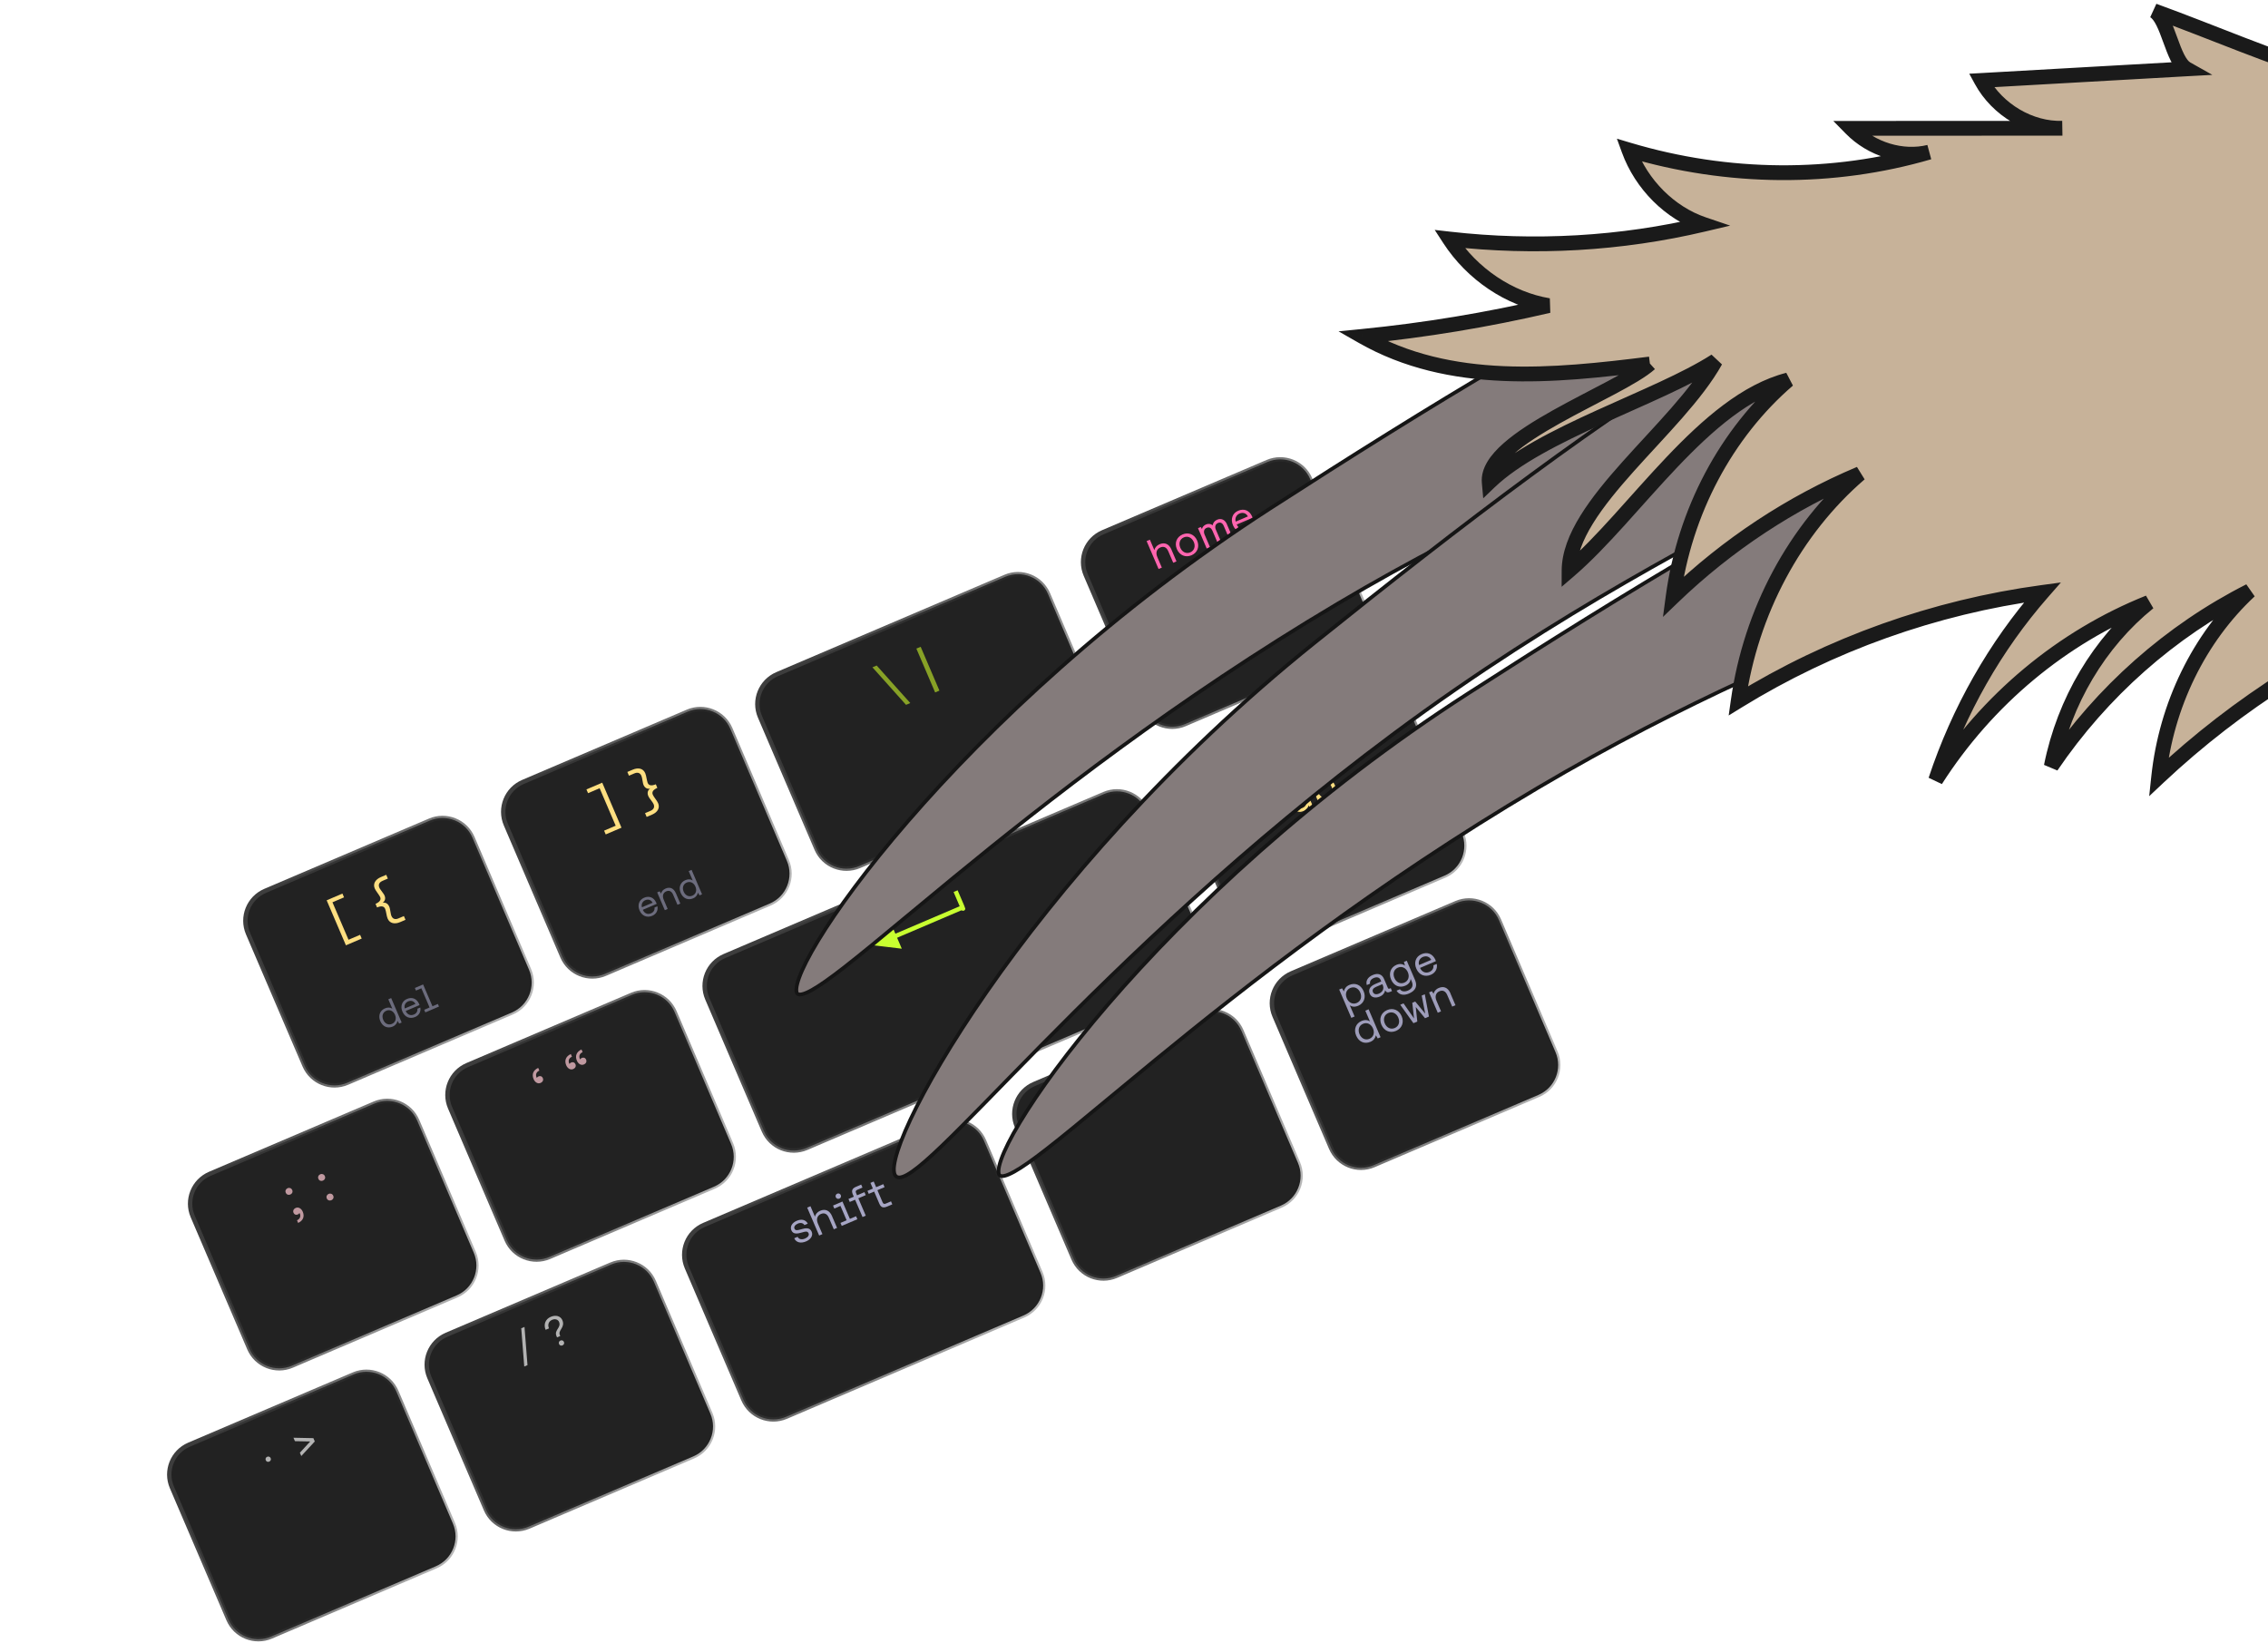 <svg width="613" height="444" viewBox="0 0 613 444" fill="none" xmlns="http://www.w3.org/2000/svg">
<path d="M101.219 298.255L56.722 317.244C52.254 319.151 50.181 324.315 52.093 328.779L67.375 364.474C69.286 368.937 74.457 371.01 78.925 369.103L123.421 350.114C127.89 348.207 129.963 343.043 128.052 338.58L112.769 302.884C110.858 298.421 105.687 296.348 101.219 298.255Z" fill="#222222" stroke="url(#paint0_linear_281_1391)" stroke-width="1.185"/>
<path d="M170.774 268.874L126.278 287.863C121.81 289.77 119.737 294.934 121.648 299.397L136.93 335.093C138.841 339.556 144.013 341.629 148.481 339.722L192.977 320.733C197.445 318.826 199.518 313.662 197.607 309.198L182.324 273.503C180.413 269.04 175.242 266.967 170.774 268.874Z" fill="#222222" stroke="url(#paint1_linear_281_1391)" stroke-width="1.185"/>
<path d="M116.162 221.788L71.665 240.777C67.197 242.684 65.124 247.848 67.035 252.312L82.318 288.007C84.229 292.471 89.4 294.543 93.868 292.636L138.364 273.647C142.833 271.741 144.906 266.576 142.995 262.113L127.712 226.418C125.801 221.954 120.63 219.882 116.162 221.788Z" fill="#222222" stroke="url(#paint2_linear_281_1391)" stroke-width="1.185"/>
<path d="M185.85 192.349L141.354 211.338C136.885 213.245 134.812 218.409 136.723 222.872L152.006 258.568C153.917 263.031 159.088 265.104 163.556 263.197L208.052 244.208C212.521 242.301 214.594 237.137 212.683 232.673L197.4 196.978C195.489 192.515 190.318 190.442 185.85 192.349Z" fill="#222222" stroke="url(#paint3_linear_281_1391)" stroke-width="1.185"/>
<path d="M368.234 184.799L323.738 203.788C319.27 205.694 317.197 210.859 319.108 215.322L334.39 251.017C336.301 255.481 341.472 257.553 345.94 255.647L390.437 236.658C394.905 234.751 396.978 229.587 395.067 225.123L379.784 189.428C377.873 184.964 372.702 182.892 368.234 184.799Z" fill="#222222" stroke="url(#paint4_linear_281_1391)" stroke-width="1.185"/>
<path d="M342.574 124.86L298.078 143.849C293.61 145.756 291.537 150.92 293.448 155.383L308.73 191.078C310.641 195.542 315.812 197.614 320.281 195.708L364.777 176.719C369.245 174.812 371.318 169.648 369.407 165.184L354.124 129.489C352.213 125.025 347.042 122.953 342.574 124.86Z" fill="#222222" stroke="url(#paint5_linear_281_1391)" stroke-width="1.185"/>
<path d="M393.605 244.065L349.109 263.054C344.641 264.961 342.568 270.125 344.479 274.589L359.761 310.284C361.672 314.747 366.844 316.82 371.312 314.913L415.808 295.924C420.276 294.017 422.349 288.853 420.438 284.39L405.156 248.695C403.245 244.231 398.073 242.158 393.605 244.065Z" fill="#222222" stroke="url(#paint6_linear_281_1391)" stroke-width="1.185"/>
<path d="M95.586 371.467L51.09 390.456C46.622 392.362 44.549 397.527 46.46 401.99L61.743 437.685C63.654 442.149 68.825 444.221 73.293 442.315L117.789 423.326C122.257 421.419 124.33 416.255 122.419 411.791L107.137 376.096C105.226 371.632 100.054 369.56 95.586 371.467Z" fill="#222222" stroke="url(#paint7_linear_281_1391)" stroke-width="1.185"/>
<path d="M165.175 341.767L120.679 360.756C116.211 362.663 114.138 367.827 116.049 372.291L131.331 407.986C133.242 412.45 138.414 414.522 142.882 412.615L187.378 393.626C191.846 391.72 193.919 386.555 192.008 382.092L176.725 346.397C174.814 341.933 169.643 339.861 165.175 341.767Z" fill="#222222" stroke="url(#paint8_linear_281_1391)" stroke-width="1.185"/>
<path d="M323.989 273.989L279.493 292.978C275.025 294.885 272.952 300.049 274.863 304.513L290.146 340.208C292.057 344.671 297.228 346.744 301.696 344.837L346.192 325.848C350.66 323.941 352.733 318.777 350.822 314.314L335.54 278.618C333.629 274.155 328.457 272.082 323.989 273.989Z" fill="#222222" stroke="url(#paint9_linear_281_1391)" stroke-width="1.185"/>
<path d="M298.432 214.591L195.794 258.392C191.326 260.299 189.253 265.463 191.164 269.927L206.447 305.622C208.358 310.085 213.529 312.158 217.997 310.251L320.635 266.45C325.103 264.543 327.176 259.379 325.265 254.915L309.983 219.22C308.072 214.756 302.9 212.684 298.432 214.591Z" fill="#222222" stroke="url(#paint10_linear_281_1391)" stroke-width="1.185"/>
<path d="M271.709 155.892L210.042 182.21C205.573 184.116 203.5 189.281 205.411 193.744L220.694 229.439C222.605 233.903 227.776 235.975 232.244 234.069L293.912 207.751C298.38 205.845 300.453 200.68 298.542 196.217L283.26 160.522C281.349 156.058 276.177 153.986 271.709 155.892Z" fill="#222222" stroke="url(#paint11_linear_281_1391)" stroke-width="1.185"/>
<path d="M254.406 303.69L190.271 331.06C185.803 332.967 183.73 338.131 185.641 342.595L200.924 378.29C202.835 382.753 208.006 384.826 212.474 382.919L276.609 355.549C281.077 353.642 283.15 348.478 281.239 344.014L265.957 308.319C264.046 303.856 258.874 301.783 254.406 303.69Z" fill="#222222" stroke="url(#paint12_linear_281_1391)" stroke-width="1.185"/>
<path d="M77.241 322.37C77.022 321.865 77.237 321.351 77.734 321.139C78.232 320.927 78.764 321.122 78.982 321.628C79.201 322.133 78.965 322.643 78.469 322.847C77.971 323.06 77.46 322.875 77.241 322.37ZM80.285 329.8C81.258 329.372 81.274 328.543 81.043 328.021C81.011 327.948 80.986 327.877 80.926 327.837C80.866 328.013 80.677 328.159 80.493 328.238C80.042 328.436 79.567 328.303 79.331 327.765C79.119 327.268 79.322 326.731 79.963 326.461C80.701 326.149 81.471 326.652 81.826 327.486C82.385 328.785 81.915 329.923 80.585 330.528L80.276 329.806L80.285 329.8Z" fill="#C099A0"/>
<path d="M86.06 318.611C85.841 318.105 86.056 317.592 86.553 317.38C87.051 317.168 87.583 317.363 87.801 317.868C88.02 318.374 87.784 318.883 87.287 319.088C86.79 319.3 86.278 319.116 86.06 318.611ZM88.33 323.91C88.112 323.405 88.326 322.891 88.823 322.679C89.321 322.467 89.853 322.662 90.071 323.168C90.29 323.673 90.054 324.183 89.558 324.388C89.061 324.592 88.549 324.416 88.33 323.91Z" fill="#C099A0"/>
<path d="M145.772 289.357C144.799 289.785 144.784 290.614 145.007 291.135C145.039 291.208 145.064 291.279 145.124 291.319C145.184 291.143 145.373 290.997 145.558 290.918C146.007 290.727 146.484 290.853 146.719 291.391C146.932 291.888 146.728 292.425 146.087 292.695C145.349 293.007 144.58 292.504 144.225 291.663C143.666 290.364 144.136 289.226 145.467 288.621L145.775 289.342L145.772 289.357Z" fill="#C099A0"/>
<path d="M154.591 285.597C153.618 286.025 153.603 286.855 153.833 287.377C153.865 287.449 153.89 287.52 153.942 287.566C154.002 287.391 154.19 287.245 154.375 287.165C154.824 286.974 155.301 287.1 155.537 287.639C155.749 288.136 155.546 288.673 154.904 288.942C154.167 289.254 153.397 288.751 153.041 287.918C152.482 286.618 152.952 285.48 154.283 284.876L154.591 285.597ZM157.465 284.365C156.492 284.793 156.477 285.622 156.707 286.145C156.739 286.217 156.764 286.288 156.824 286.328C156.884 286.153 157.073 286.007 157.258 285.927C157.707 285.736 158.184 285.862 158.419 286.4C158.632 286.897 158.428 287.435 157.787 287.704C157.049 288.016 156.28 287.513 155.924 286.679C155.365 285.38 155.835 284.242 157.166 283.638L157.474 284.359L157.465 284.365Z" fill="#C099A0"/>
<path d="M93.494 255.488L88.291 243.327L92.552 241.508L92.988 242.526L89.858 243.863L94.197 253.989L97.327 252.652L97.763 253.67L93.501 255.489L93.494 255.488Z" fill="#FEDF81"/>
<path d="M103.333 238.106C102.514 238.456 102.182 239.098 102.528 239.9C102.585 240.043 102.676 240.207 102.797 240.369L103.622 241.506C103.748 241.684 103.859 241.859 103.932 242.042C104.263 242.804 104.09 243.51 103.426 243.999C104.201 243.819 104.866 244.237 105.206 245.031C105.286 245.216 105.355 245.421 105.394 245.673L105.649 247.054C105.682 247.252 105.753 247.443 105.806 247.571C106.157 248.389 106.839 248.58 107.665 248.23L109.166 247.588L109.601 248.606L108.141 249.226C106.625 249.873 105.312 249.544 104.771 248.271C104.691 248.086 104.622 247.881 104.572 247.65L104.27 246.201C104.229 246.001 104.165 245.812 104.103 245.652C103.795 244.931 103.148 244.754 101.91 245.255L101.501 244.294C102.735 243.732 103.046 243.131 102.743 242.426C102.68 242.274 102.568 242.099 102.449 241.929L101.607 240.716C101.477 240.522 101.376 240.327 101.29 240.134C100.754 238.876 101.423 237.705 102.932 237.056L104.392 236.437L104.828 237.455L103.327 238.097L103.333 238.106Z" fill="#FEDF81"/>
<path d="M104.962 270.08L105.732 269.751L108.56 276.357L107.886 276.643L107.453 275.915C107.324 276.495 106.967 277.102 106.155 277.454C104.823 278.021 103.462 277.543 102.785 275.978C102.152 274.503 102.712 273.098 104.044 272.531C104.854 272.186 105.545 272.282 106.038 272.619L104.952 270.093L104.962 270.08ZM106.771 274.29C106.32 273.232 105.364 272.771 104.418 273.174C103.462 273.583 103.135 274.582 103.581 275.631C104.026 276.681 104.983 277.134 105.938 276.726C106.884 276.323 107.212 275.324 106.77 274.297L106.771 274.29Z" fill="#6C6C7D"/>
<path d="M109.65 273.244L109.672 273.293C110.09 274.196 110.944 274.595 111.86 274.202C112.542 273.91 112.917 273.328 112.812 272.634L113.598 272.3C113.822 273.341 113.331 274.387 112.215 274.864C110.771 275.479 109.405 274.897 108.772 273.421C108.144 271.961 108.644 270.561 110 269.983C111.363 269.406 112.614 269.88 113.265 271.292C113.297 271.364 113.358 271.531 113.397 271.649L109.657 273.246L109.65 273.244ZM109.409 272.564L112.291 271.333C111.862 270.532 111.097 270.312 110.294 270.657C109.587 270.96 109.148 271.747 109.409 272.564Z" fill="#6C6C7D"/>
<path d="M118.346 271.336L118.649 272.042L114.958 273.617L114.654 272.912L116.107 272.291L113.885 267.104L112.432 267.724L112.128 267.019L114.359 266.07L116.885 271.963L118.346 271.336Z" fill="#6C6C7D"/>
<path d="M173.739 245.891L173.761 245.939C174.179 246.843 175.033 247.242 175.949 246.848C176.631 246.556 177.006 245.974 176.901 245.28L177.687 244.947C177.911 245.988 177.42 247.033 176.304 247.511C174.86 248.126 173.487 247.542 172.861 246.068C172.233 244.608 172.733 243.208 174.089 242.63C175.452 242.053 176.703 242.527 177.354 243.939C177.386 244.011 177.447 244.177 177.486 244.295L173.747 245.892L173.739 245.891ZM173.506 245.212L176.387 243.981C175.957 243.187 175.193 242.96 174.39 243.305C173.683 243.608 173.251 244.396 173.506 245.212Z" fill="#6C6C7D"/>
<path d="M182.692 241.434L183.877 244.207L183.107 244.536L181.936 241.81C181.539 240.872 180.868 240.572 180.075 240.904C179.225 241.264 178.95 242.131 179.391 243.165L180.458 245.666L179.688 245.994L177.624 241.184L178.291 240.896L178.671 241.504C178.799 241.013 179.13 240.468 179.9 240.146C180.936 239.699 182.031 239.909 182.685 241.432L182.692 241.434Z" fill="#6C6C7D"/>
<path d="M186.152 235.428L186.923 235.099L189.751 241.705L189.077 241.991L188.643 241.263C188.514 241.843 188.158 242.45 187.346 242.802C186.014 243.369 184.653 242.891 183.975 241.326C183.343 239.851 183.903 238.446 185.235 237.879C186.045 237.534 186.735 237.63 187.228 237.967L186.143 235.441L186.152 235.428ZM187.969 239.639C187.517 238.581 186.562 238.121 185.615 238.523C184.66 238.932 184.333 239.931 184.779 240.981C185.224 242.03 186.18 242.484 187.136 242.075C188.082 241.672 188.409 240.673 187.968 239.646L187.969 239.639Z" fill="#6C6C7D"/>
<path d="M162.772 211.539L167.975 223.7L163.714 225.52L163.278 224.501L166.408 223.164L162.069 213.039L158.939 214.375L158.503 213.357L162.765 211.538L162.772 211.539Z" fill="#FEDF81"/>
<path d="M177.672 212.936C176.454 213.493 176.138 214.078 176.446 214.799C176.509 214.951 176.605 215.131 176.725 215.3L177.566 216.514C177.697 216.707 177.797 216.902 177.878 217.08C178.419 218.354 177.75 219.525 176.241 220.173L174.781 220.792L174.345 219.774L175.846 219.132C176.665 218.782 177.003 218.156 176.653 217.331C176.6 217.203 176.504 217.023 176.383 216.861L175.559 215.725C175.408 215.52 175.306 215.332 175.226 215.148C174.885 214.354 175.039 213.585 175.709 213.15C174.903 213.294 174.274 212.927 173.943 212.164C173.863 211.98 173.814 211.786 173.77 211.57L173.515 210.189C173.475 209.989 173.423 209.809 173.358 209.672C173.011 208.87 172.325 208.663 171.499 209.012L169.998 209.654L169.562 208.636L171.022 208.017C172.539 207.37 173.852 207.698 174.388 208.956C174.472 209.157 174.542 209.362 174.592 209.586L174.896 211.027C174.929 211.226 174.984 211.428 175.047 211.58C175.351 212.286 176.002 212.479 177.257 211.973L177.665 212.935L177.672 212.936Z" fill="#FEDF81"/>
<path d="M246.033 190.013L244.885 190.5L235.803 180.358L236.95 179.871L246.033 190.013Z" fill="#87A126"/>
<path d="M252.749 187.149L247.678 175.301L248.841 174.809L253.912 186.657L252.749 187.149Z" fill="#87A126"/>
<path d="M343.859 208.327C344.583 210.011 343.944 211.618 342.419 212.271C341.488 212.669 340.703 212.557 340.144 212.172L341.424 215.169L340.542 215.546L337.261 207.889L338.032 207.561L338.528 208.396C338.679 207.731 339.081 207.034 340.011 206.643C341.535 205.998 343.094 206.539 343.859 208.327ZM342.952 208.714C342.443 207.52 341.349 206.999 340.257 207.466C339.181 207.928 338.801 209.067 339.306 210.245C339.82 211.455 340.914 211.976 341.996 211.523C343.088 211.055 343.461 209.916 342.952 208.714Z" fill="#FEDF81"/>
<path d="M351.181 207.492L351.526 208.301L351.044 208.508C350.307 208.821 349.925 208.614 349.689 208.083C349.556 208.729 349.184 209.379 348.237 209.789C347.025 210.303 345.952 210.052 345.521 209.05C345.054 207.952 345.55 207.011 347.003 206.391L348.623 205.702L348.464 205.326C348.162 204.613 347.47 204.398 346.603 204.769C345.825 205.097 345.464 205.689 345.597 206.299L344.715 206.675C344.38 205.541 344.985 204.53 346.308 203.969C347.713 203.369 348.82 203.722 349.367 205.004L350.399 207.41C350.521 207.698 350.664 207.73 350.913 207.624L351.193 207.509L351.181 207.492ZM348.929 206.438L347.227 207.165C346.441 207.498 346.121 207.978 346.386 208.603C346.614 209.14 347.239 209.314 347.97 209C349.07 208.527 349.433 207.624 349.039 206.709L348.922 206.436L348.929 206.438Z" fill="#FEDF81"/>
<path d="M354.748 200.427L355.518 200.098L357.756 205.325C358.437 206.912 357.983 208.172 356.09 208.978C354.686 209.577 353.424 209.339 352.765 208.193L353.672 207.806C354.115 208.432 354.897 208.558 355.818 208.173C356.974 207.68 357.373 206.871 356.856 205.676L356.58 205.027C356.483 205.813 356.053 206.453 355.123 206.843C353.599 207.489 352.041 206.948 351.275 205.16C350.559 203.477 351.191 201.869 352.716 201.216C353.647 200.818 354.426 200.959 355.039 201.42L354.749 200.419L354.748 200.427ZM355.829 203.242C355.314 202.032 354.22 201.51 353.138 201.964C352.047 202.431 351.673 203.571 352.182 204.773C352.692 205.967 353.786 206.488 354.87 206.02C355.946 205.557 356.327 204.419 355.821 203.24L355.829 203.242Z" fill="#FEDF81"/>
<path d="M359.114 202.043L359.134 202.098C359.612 203.131 360.584 203.58 361.635 203.135C362.412 202.807 362.839 202.138 362.722 201.345L363.62 200.963C363.877 202.159 363.317 203.348 362.04 203.895C360.387 204.601 358.829 203.926 358.104 202.249C357.385 200.58 357.955 198.984 359.512 198.322C361.069 197.659 362.5 198.208 363.244 199.814C363.281 199.902 363.347 200.085 363.391 200.218L359.114 202.043ZM358.844 201.268L362.135 199.862C361.643 198.954 360.771 198.7 359.849 199.092C359.039 199.437 358.542 200.34 358.844 201.268Z" fill="#FEDF81"/>
<path d="M351.655 212.9L352.538 212.523L354.893 218.023L354.129 218.353L353.696 217.67C353.55 218.217 353.185 218.831 352.31 219.201C351.146 219.7 349.908 219.459 349.158 217.711L347.803 214.544L348.685 214.168L350.019 217.286C350.477 218.352 351.235 218.705 352.11 218.327C353.081 217.914 353.376 216.931 352.876 215.761L351.654 212.907L351.655 212.9Z" fill="#FEDF81"/>
<path d="M360.813 212.245C361.53 213.927 360.897 215.536 359.372 216.189C358.441 216.587 357.657 216.475 357.098 216.089L358.378 219.087L357.495 219.464L354.222 211.808L354.985 211.478L355.482 212.314C355.633 211.648 356.035 210.952 356.965 210.561C358.489 209.915 360.048 210.457 360.813 212.245ZM359.906 212.632C359.396 211.438 358.303 210.916 357.211 211.383C356.135 211.846 355.753 212.992 356.259 214.163C356.774 215.373 357.868 215.894 358.95 215.44C360.041 214.973 360.415 213.833 359.906 212.632Z" fill="#FEDF81"/>
<path d="M316.626 148.555L317.981 151.721L317.098 152.098L315.764 148.98C315.307 147.913 314.533 147.565 313.609 147.965C312.614 148.389 312.302 149.39 312.802 150.553L314.025 153.407L313.142 153.784L309.91 146.24L310.792 145.863L312 148.677C312.163 147.985 312.662 147.416 313.416 147.092C314.764 146.52 315.958 146.977 316.634 148.549L316.626 148.555Z" fill="#FF65AF"/>
<path d="M318.098 148.427C317.379 146.759 318.014 145.136 319.627 144.447C321.232 143.763 322.845 144.425 323.564 146.093C324.282 147.762 323.648 149.384 322.042 150.075C320.437 150.759 318.824 150.097 318.105 148.429L318.098 148.427ZM322.657 146.48C322.15 145.309 321.053 144.765 319.969 145.233C318.884 145.701 318.507 146.863 319.012 148.041C319.519 149.213 320.616 149.757 321.707 149.29C322.799 148.823 323.169 147.66 322.664 146.482L322.657 146.48Z" fill="#FF65AF"/>
<path d="M331.618 141.713L333.14 145.257L332.257 145.634L330.752 142.122C330.438 141.392 329.886 141.053 329.204 141.345C328.482 141.652 328.297 142.386 328.605 143.107L330.088 146.57L329.205 146.947L327.701 143.435C327.408 142.754 326.899 142.34 326.121 142.667C325.407 142.969 325.244 143.706 325.585 144.493L327.038 147.876L326.155 148.253L323.8 142.753L324.546 142.435L324.87 142.981C324.98 142.465 325.348 142.008 325.974 141.743C326.632 141.462 327.29 141.575 327.757 141.974C327.867 141.331 328.245 140.772 328.976 140.459C330.068 139.992 331.096 140.457 331.634 141.708L331.618 141.713Z" fill="#FF65AF"/>
<path d="M334.266 141.757L334.287 141.813C334.765 142.845 335.737 143.294 336.787 142.849C337.565 142.522 337.992 141.852 337.875 141.059L338.773 140.678C339.031 141.866 338.469 143.063 337.193 143.61C335.54 144.315 333.98 143.647 333.257 141.963C332.538 140.295 333.108 138.698 334.665 138.036C336.221 137.373 337.652 137.923 338.397 139.529C338.434 139.617 338.498 139.806 338.542 139.94L334.265 141.764L334.266 141.757ZM333.998 140.976L337.289 139.57C336.797 138.661 335.925 138.408 335.003 138.8C334.193 139.144 333.696 140.047 333.991 140.974L333.998 140.976Z" fill="#FF65AF"/>
<path d="M368.557 267.881C369.28 269.565 368.641 271.172 367.116 271.825C366.185 272.223 365.4 272.111 364.841 271.726L366.122 274.724L365.239 275.1L361.958 267.444L362.729 267.115L363.226 267.95C363.377 267.285 363.778 266.588 364.708 266.198C366.232 265.552 367.791 266.093 368.557 267.881ZM367.657 268.27C367.147 267.075 366.053 266.554 364.962 267.021C363.886 267.484 363.504 268.629 364.01 269.801C364.525 271.011 365.618 271.532 366.7 271.078C367.792 270.611 368.166 269.471 367.656 268.277L367.657 268.27Z" fill="#9E9DBA"/>
<path d="M375.886 267.047L376.231 267.857L375.749 268.064C375.011 268.376 374.63 268.17 374.393 267.639C374.26 268.285 373.889 268.935 372.941 269.345C371.73 269.858 370.657 269.608 370.226 268.605C369.759 267.508 370.254 266.567 371.707 265.946L373.327 265.258L373.169 264.881C372.867 264.168 372.174 263.953 371.307 264.325C370.53 264.653 370.168 265.245 370.302 265.855L369.419 266.231C369.085 265.097 369.689 264.085 371.013 263.524C372.417 262.925 373.525 263.278 374.072 264.56L375.103 266.966C375.225 267.254 375.369 267.286 375.617 267.18L375.899 267.057L375.886 267.047ZM373.633 265.993L371.932 266.72C371.146 267.054 370.825 267.534 371.09 268.159C371.319 268.696 371.943 268.87 372.674 268.556C373.774 268.083 374.137 267.179 373.743 266.265L373.626 265.992L373.633 265.993Z" fill="#9E9DBA"/>
<path d="M379.452 259.982L380.223 259.653L382.461 264.88C383.141 266.468 382.688 267.728 380.794 268.533C379.39 269.133 378.129 268.895 377.469 267.749L378.376 267.362C378.819 267.987 379.601 268.114 380.523 267.729C381.678 267.236 382.077 266.427 381.56 265.232L381.284 264.583C381.187 265.368 380.757 266.008 379.826 266.406C378.302 267.052 376.744 266.51 375.978 264.723C375.262 263.04 375.894 261.432 377.419 260.779C378.35 260.381 379.129 260.521 379.742 260.983L379.452 259.982ZM380.533 262.797C380.018 261.587 378.925 261.066 377.843 261.52C376.751 261.987 376.378 263.127 376.886 264.328C377.396 265.522 378.49 266.044 379.574 265.576C380.65 265.113 381.031 263.975 380.526 262.796L380.533 262.797Z" fill="#9E9DBA"/>
<path d="M383.818 261.598L383.838 261.654C384.316 262.687 385.288 263.135 386.339 262.691C387.117 262.363 387.544 261.693 387.426 260.9L388.325 260.519C388.583 261.707 388.021 262.904 386.745 263.451C385.091 264.157 383.532 263.489 382.808 261.805C382.089 260.136 382.66 258.54 384.216 257.877C385.773 257.215 387.204 257.764 387.949 259.37C387.986 259.458 388.051 259.64 388.095 259.774L383.818 261.598ZM383.549 260.824L386.839 259.418C386.347 258.509 385.476 258.256 384.553 258.648C383.743 258.992 383.246 259.896 383.549 260.824Z" fill="#9E9DBA"/>
<path d="M369.029 273.163L369.912 272.786L373.145 280.331L372.374 280.66L371.877 279.824C371.727 280.489 371.325 281.186 370.395 281.577C368.871 282.222 367.312 281.681 366.547 279.893C365.823 278.209 366.462 276.602 367.987 275.949C368.918 275.551 369.703 275.663 370.262 276.048L369.022 273.162L369.029 273.163ZM371.1 277.975C370.586 276.765 369.492 276.244 368.41 276.698C367.318 277.165 366.945 278.304 367.453 279.506C367.963 280.7 369.057 281.222 370.149 280.754C371.225 280.292 371.605 279.154 371.1 277.975Z" fill="#9E9DBA"/>
<path d="M373.377 276.975C372.658 275.307 373.292 273.684 374.906 272.994C376.51 272.31 378.123 272.973 378.842 274.641C379.561 276.309 378.926 277.932 377.313 278.622C375.708 279.306 374.096 278.644 373.377 276.975ZM377.934 275.035C377.429 273.857 376.33 273.32 375.239 273.787C374.147 274.254 373.777 275.417 374.282 276.595C374.787 277.774 375.886 278.311 376.978 277.844C378.069 277.377 378.439 276.214 377.933 275.043L377.934 275.035Z" fill="#9E9DBA"/>
<path d="M382.022 276.537L378.462 271.559L379.344 271.183L382.188 275.258L381.715 271.024L382.509 270.684L385.215 273.963L384.257 269.081L385.1 268.72L386.219 274.744L385.16 275.194L382.657 272.173L383.072 276.092L382.013 276.543L382.022 276.537Z" fill="#9E9DBA"/>
<path d="M392.031 268.516L393.386 271.682L392.503 272.059L391.169 268.941C390.712 267.874 389.954 267.522 389.047 267.909C388.076 268.322 387.758 269.315 388.264 270.487L389.487 273.341L388.604 273.718L386.249 268.218L387.02 267.889L387.459 268.581C387.607 268.019 387.988 267.401 388.864 267.023C390.052 266.513 391.299 266.749 392.049 268.497L392.031 268.516Z" fill="#9E9DBA"/>
<path d="M214.671 334.664L215.578 334.277C215.886 334.909 216.665 335.139 217.58 334.746C218.358 334.418 218.768 333.849 218.55 333.337C218.252 332.647 217.629 332.852 216.767 333.106C215.476 333.479 214.383 333.649 213.893 332.51C213.462 331.508 214.101 330.473 215.344 329.943C216.597 329.406 217.759 329.613 218.328 330.72L217.421 331.108C217.119 330.573 216.417 330.371 215.662 330.695C214.892 331.024 214.516 331.569 214.734 332.075C214.996 332.677 215.605 332.506 216.45 332.264C217.766 331.88 218.869 331.69 219.39 332.908C219.825 333.933 219.116 334.986 217.897 335.506C216.468 336.116 215.202 335.862 214.663 334.663L214.671 334.664Z" fill="#A6A5C4"/>
<path d="M224.886 328.699L226.241 331.866L225.359 332.242L224.025 329.124C223.567 328.058 222.794 327.71 221.87 328.109C220.875 328.533 220.562 329.535 221.063 330.698L222.285 333.552L221.403 333.928L218.17 326.384L219.053 326.008L220.26 328.822C220.423 328.129 220.922 327.561 221.677 327.237C223.026 326.657 224.218 327.121 224.894 328.693L224.886 328.699Z" fill="#A6A5C4"/>
<path d="M231.385 328.718L231.73 329.528L227.509 331.325L227.164 330.515L228.826 329.804L227.161 325.923L225.499 326.634L225.154 325.825L227.699 324.737L229.709 329.427L231.379 328.71L231.385 328.718ZM225.896 323.574C225.738 323.198 225.914 322.775 226.291 322.616C226.668 322.458 227.086 322.619 227.245 322.995C227.415 323.396 227.242 323.797 226.865 323.956C226.489 324.114 226.067 323.968 225.898 323.567L225.896 323.574Z" fill="#A6A5C4"/>
<path d="M233.126 328.934L231.116 324.244L229.672 324.859L229.326 324.05L230.771 323.435L230.504 322.817C230.09 321.847 230.303 321.208 231.323 320.773L232.767 320.158L233.112 320.967L231.723 321.562C231.281 321.754 231.195 321.999 231.375 322.424L231.646 323.057L233.645 322.203L233.99 323.012L231.991 323.866L234.001 328.557L233.118 328.933L233.126 328.934Z" fill="#A6A5C4"/>
<path d="M239.707 326.122C238.648 326.572 238.074 326.274 237.66 325.304L236.267 322.049L234.807 322.669L234.462 321.859L235.922 321.24L235.263 319.7L236.146 319.324L236.805 320.863L238.738 320.042L239.083 320.852L237.15 321.673L238.536 324.919C238.732 325.383 238.968 325.483 239.449 325.283L240.829 324.694L241.174 325.504L239.706 326.129L239.707 326.122Z" fill="#A6A5C4"/>
<path d="M141.698 369.333L140.884 359L141.758 358.629L142.572 368.962L141.698 369.333Z" fill="#B3B3B3"/>
<path d="M150.558 361.457L150.4 361.081C150.027 360.215 150.441 359.624 150.877 358.941C151.217 358.39 151.37 357.888 151.114 357.295C150.822 356.613 150.046 356.362 149.228 356.712C148.288 357.116 147.959 358.041 148.378 359.026L147.471 359.413C146.881 358.034 147.344 356.546 148.861 355.899C150.274 355.294 151.526 355.716 152 356.815C152.408 357.776 152.116 358.484 151.734 359.11C151.333 359.754 151.054 360.212 151.31 360.805L151.426 361.085L150.551 361.456L150.558 361.457ZM151.1 363.251C150.935 362.866 151.099 362.471 151.476 362.312C151.853 362.154 152.26 362.298 152.424 362.683C152.589 363.067 152.412 363.453 152.034 363.619C151.657 363.777 151.263 363.643 151.1 363.251Z" fill="#B3B3B3"/>
<path d="M81.438 393.535L81.05 392.629L83.847 389.586L79.716 389.511L79.317 388.581L84.699 388.691L85.081 389.589L81.432 393.527L81.438 393.535Z" fill="#B3B3B3"/>
<path d="M71.834 394.664C71.669 394.279 71.834 393.884 72.21 393.725C72.587 393.567 72.994 393.711 73.159 394.095C73.323 394.48 73.146 394.866 72.768 395.032C72.391 395.19 71.998 395.056 71.834 394.664Z" fill="#B3B3B3"/>
<path d="M258.286 240.855L260.306 245.57C260.337 245.649 258.612 241.602 258.334 240.968L258.286 240.855Z" stroke="#C8FF30" stroke-width="1.185" stroke-miterlimit="10"/>
<path d="M241.95 253.025C246.789 250.963 254.927 247.488 260.104 245.275L260.505 245.106C258.667 245.892 244.085 252.113 241.95 253.025Z" stroke="#C8FF30" stroke-width="1.185" stroke-miterlimit="10"/>
<path d="M242.788 255.695L240.47 250.284L236.935 254.991L242.788 255.695Z" fill="#C8FF30" stroke="#C8FF30" stroke-width="1.185" stroke-miterlimit="10" stroke-linecap="round"/>
<path d="M216.79 268.707C216.197 268.841 215.843 268.785 215.632 268.659L215.555 268.595C215.365 268.436 215.199 268.067 215.244 267.298C215.288 266.55 215.528 265.542 215.983 264.282C216.891 261.768 218.616 258.358 221.136 254.208C226.172 245.916 234.343 234.742 245.365 222.003C267.409 196.524 300.831 164.816 343.332 137.398C386.024 109.855 429.356 83.346 462.738 68.522C479.44 61.104 493.589 56.642 503.898 56.402C509.047 56.282 513.182 57.217 516.199 59.308C519.2 61.389 521.159 64.659 521.875 69.353C522.495 73.419 521.98 77.015 520.431 80.318C518.878 83.628 516.274 86.672 512.672 89.605C505.456 95.482 494.334 100.841 479.965 106.979C474.928 109.13 469.496 111.376 463.704 113.77C436.495 125.019 401.315 139.562 361.484 163.201C317.844 189.099 282.689 216.71 257.704 237.212C253.212 240.898 249.051 244.352 245.229 247.524C238.417 253.179 232.682 257.939 228.072 261.522C224.473 264.32 221.585 266.379 219.42 267.583C218.335 268.186 217.462 268.557 216.79 268.707Z" fill="#847B7B" stroke="#151515"/>
<path d="M242.289 318.02C235.737 313.67 276.349 237.16 355.146 173.84C434.205 110.308 516.408 50.5 526.53 87.936C535.296 120.344 466.711 131.375 376.754 198.273C295.487 258.706 248.817 322.36 242.289 318.02Z" fill="#847B7B" stroke="#151515"/>
<path d="M271.485 317.8C270.871 317.937 270.507 317.876 270.289 317.74L270.222 317.685C270.025 317.525 269.853 317.158 269.886 316.398C269.919 315.657 270.144 314.658 270.583 313.408C271.458 310.913 273.141 307.527 275.615 303.407C280.559 295.173 288.615 284.075 299.521 271.421C321.33 246.114 354.504 214.614 396.887 187.368C439.459 159.999 482.693 133.655 516.087 118.918C532.795 111.545 546.978 107.106 557.36 106.862C562.546 106.741 566.729 107.667 569.804 109.745C572.863 111.812 574.886 115.06 575.68 119.719C576.367 123.755 575.904 127.322 574.396 130.599C572.884 133.884 570.31 136.906 566.728 139.82C559.551 145.658 548.432 150.984 534.055 157.085C529.015 159.224 523.581 161.455 517.786 163.835C490.554 175.017 455.343 189.476 415.59 212.969C372.036 238.707 337.055 266.139 312.206 286.508C307.738 290.17 303.6 293.602 299.8 296.754C293.026 302.372 287.324 307.101 282.737 310.66C279.155 313.44 276.278 315.486 274.117 316.682C273.033 317.281 272.16 317.65 271.485 317.8Z" fill="#847B7B" stroke="#151515"/>
<mask id="path-63-outside-1_281_1391" maskUnits="userSpaceOnUse" x="345.637" y="-48.245" width="423.699" height="295.415" fill="black">
<rect fill="white" x="345.637" y="-48.245" width="423.699" height="295.415"/>
<path d="M445.953 98.378C419.974 101.629 391.953 104.487 368.217 90.921C385.2 89.235 402.02 86.45 418.565 82.595C407.965 80.838 397.928 74.105 391.762 64.604C414.862 67.238 438.148 65.891 460.395 60.635C451.369 57.573 443.65 49.876 440.256 40.535C467.013 48.517 495.421 48.723 521.415 41.123C514.164 42.911 505.862 40.388 500.275 34.691C519.308 34.68 538.34 34.674 557.379 34.663C548.825 34.931 539.906 29.775 535.528 21.746C553.978 20.738 572.548 19.612 590.997 18.61C587.08 16.404 586.072 5.114 582.149 2.906C613.611 14.326 646.691 31.19 678.466 24.886C697.529 26.09 651.786 8.227 641.351 2.535C666.528 -0.32 693.32 12.415 718.711 11.239C720.04 11.178 721.441 11.136 722.664 11.765C727.245 14.129 724.467 21.084 721.949 25.457C711.938 42.795 717.727 65.852 723.978 85.984C730.291 106.302 736.822 126.557 743.579 146.744C684.262 146.795 626.465 169.636 583.446 210.036C585.513 190.574 594.397 172.403 608.039 159.712C586.681 170.526 568.136 186.924 554.422 207.122C557.948 189.515 567.397 173.623 580.756 162.84C557.336 172.204 537.045 189.119 523.171 210.838C529.428 191.986 539.28 174.658 552.006 160.124C522.838 164.071 494.748 174.09 469.808 189.439C473.214 165.34 485.081 143.165 502.675 128.04C484.046 135.896 466.898 147.204 452.215 161.322C455.295 138.321 466.538 117.118 483.295 102.696C460.652 108.505 441.898 138.971 424.093 154.236C424.137 136.353 453.431 115.961 463.672 97.528C447.824 107.703 416.415 116.967 402.512 130.341C401.446 118.332 437.529 105.854 445.963 98.28"/>
</mask>
<path d="M445.953 98.378C419.974 101.629 391.953 104.487 368.217 90.921C385.2 89.235 402.02 86.45 418.565 82.595C407.965 80.838 397.928 74.105 391.762 64.604C414.862 67.238 438.148 65.891 460.395 60.635C451.369 57.573 443.65 49.876 440.256 40.535C467.013 48.517 495.421 48.723 521.415 41.123C514.164 42.911 505.862 40.388 500.275 34.691C519.308 34.68 538.34 34.674 557.379 34.663C548.825 34.931 539.906 29.775 535.528 21.746C553.978 20.738 572.548 19.612 590.997 18.61C587.08 16.404 586.072 5.114 582.149 2.906C613.611 14.326 646.691 31.19 678.466 24.886C697.529 26.09 651.786 8.227 641.351 2.535C666.528 -0.32 693.32 12.415 718.711 11.239C720.04 11.178 721.441 11.136 722.664 11.765C727.245 14.129 724.467 21.084 721.949 25.457C711.938 42.795 717.727 65.852 723.978 85.984C730.291 106.302 736.822 126.557 743.579 146.744C684.262 146.795 626.465 169.636 583.446 210.036C585.513 190.574 594.397 172.403 608.039 159.712C586.681 170.526 568.136 186.924 554.422 207.122C557.948 189.515 567.397 173.623 580.756 162.84C557.336 172.204 537.045 189.119 523.171 210.838C529.428 191.986 539.28 174.658 552.006 160.124C522.838 164.071 494.748 174.09 469.808 189.439C473.214 165.34 485.081 143.165 502.675 128.04C484.046 135.896 466.898 147.204 452.215 161.322C455.295 138.321 466.538 117.118 483.295 102.696C460.652 108.505 441.898 138.971 424.093 154.236C424.137 136.353 453.431 115.961 463.672 97.528C447.824 107.703 416.415 116.967 402.512 130.341C401.446 118.332 437.529 105.854 445.963 98.28" fill="#C7B299"/>
<path d="M368.217 90.921L368.02 88.93L361.786 89.549L367.225 92.657L368.217 90.921ZM418.565 82.595L419.019 84.543L418.892 80.622L418.565 82.595ZM391.762 64.604L391.988 62.617L387.776 62.136L390.084 65.693L391.762 64.604ZM460.395 60.635L460.855 62.581L467.636 60.979L461.037 58.741L460.395 60.635ZM440.256 40.535L440.828 38.619L437.019 37.483L438.376 41.218L440.256 40.535ZM521.415 41.123L521.976 43.042L520.936 39.181L521.415 41.123ZM500.275 34.691L500.274 32.691L495.515 32.694L498.848 36.092L500.275 34.691ZM557.379 34.663L557.441 36.663L557.378 32.663L557.379 34.663ZM535.528 21.746L535.419 19.749L532.255 19.922L533.772 22.703L535.528 21.746ZM590.997 18.61L591.105 20.607L597.957 20.235L591.978 16.868L590.997 18.61ZM582.149 2.906L582.831 1.026L581.168 4.65L582.149 2.906ZM678.466 24.886L678.592 22.89L678.332 22.874L678.077 22.924L678.466 24.886ZM641.351 2.535L641.126 0.548L634.838 1.261L640.394 4.291L641.351 2.535ZM718.711 11.239L718.619 9.241L718.618 9.241L718.711 11.239ZM722.664 11.765L723.581 9.988L723.579 9.986L722.664 11.765ZM721.949 25.457L723.681 26.457L723.682 26.455L721.949 25.457ZM723.978 85.984L722.068 86.577L722.068 86.577L723.978 85.984ZM743.579 146.744L743.581 148.744L746.357 148.742L745.475 146.109L743.579 146.744ZM583.446 210.036L581.457 209.824L580.888 215.181L584.815 211.493L583.446 210.036ZM608.039 159.712L609.401 161.176L607.135 157.928L608.039 159.712ZM554.422 207.122L552.461 206.729L556.076 208.245L554.422 207.122ZM580.756 162.84L582.013 164.397L580.014 160.983L580.756 162.84ZM523.171 210.838L521.273 210.208L524.857 211.915L523.171 210.838ZM552.006 160.124L553.511 161.441L557.027 157.426L551.738 158.142L552.006 160.124ZM469.808 189.439L467.828 189.159L467.232 193.373L470.856 191.142L469.808 189.439ZM502.675 128.04L503.978 129.556L501.897 126.197L502.675 128.04ZM452.215 161.322L450.232 161.057L449.472 166.734L453.601 162.764L452.215 161.322ZM483.295 102.696L484.599 104.212L482.798 100.759L483.295 102.696ZM424.093 154.236L422.093 154.231L422.082 158.594L425.394 155.754L424.093 154.236ZM463.672 97.528L465.421 98.499L462.592 95.845L463.672 97.528ZM402.512 130.341L400.52 130.518L400.89 134.677L403.899 131.782L402.512 130.341ZM445.704 96.394C419.629 99.657 392.282 102.371 369.209 89.184L367.225 92.657C391.624 106.602 420.319 103.602 446.201 100.363L445.704 96.394ZM368.415 92.911C385.484 91.217 402.39 88.417 419.019 84.543L418.111 80.647C401.651 84.482 384.917 87.254 368.02 88.93L368.415 92.911ZM418.892 80.622C408.879 78.963 399.318 72.573 393.439 63.515L390.084 65.693C396.538 75.637 407.051 82.714 418.238 84.568L418.892 80.622ZM391.535 66.591C414.861 69.251 438.38 67.891 460.855 62.581L459.935 58.688C437.917 63.89 414.863 65.225 391.988 62.617L391.535 66.591ZM461.037 58.741C452.613 55.883 445.332 48.65 442.136 39.852L438.376 41.218C441.968 51.102 450.124 59.263 459.752 62.529L461.037 58.741ZM439.684 42.452C466.799 50.54 495.6 50.754 521.976 43.042L520.853 39.203C495.241 46.691 467.228 46.494 440.828 38.619L439.684 42.452ZM520.936 39.181C514.427 40.787 506.836 38.524 501.703 33.291L498.848 36.092C504.889 42.252 513.902 45.036 521.894 43.064L520.936 39.181ZM500.277 36.691C519.31 36.68 538.34 36.674 557.38 36.663L557.378 32.663C538.34 32.674 519.306 32.68 500.274 32.691L500.277 36.691ZM557.316 32.664C549.551 32.908 541.317 28.186 537.284 20.788L533.772 22.703C538.495 31.364 548.1 36.955 557.441 36.663L557.316 32.664ZM535.637 23.743C554.172 22.73 572.588 21.613 591.105 20.607L590.888 16.613C572.508 17.612 553.784 18.745 535.419 19.749L535.637 23.743ZM591.978 16.868C591.545 16.624 590.971 15.969 590.3 14.637C589.656 13.358 589.08 11.789 588.454 10.073C587.848 8.415 587.192 6.609 586.422 5.081C585.678 3.606 584.656 2.022 583.129 1.163L581.168 4.65C581.603 4.894 582.178 5.55 582.85 6.881C583.494 8.16 584.07 9.728 584.696 11.445C585.302 13.102 585.958 14.908 586.727 16.436C587.469 17.91 588.49 19.494 590.015 20.353L591.978 16.868ZM581.466 4.786C597.013 10.43 613.385 17.586 629.615 22.458C645.926 27.355 662.505 30.091 678.855 26.848L678.077 22.924C662.652 25.985 646.804 23.442 630.765 18.627C614.646 13.788 598.746 6.803 582.831 1.026L581.466 4.786ZM678.34 26.882C679.582 26.96 680.636 26.967 681.491 26.887C682.265 26.815 683.189 26.65 683.913 26.147C684.324 25.862 684.743 25.416 684.945 24.773C685.146 24.134 685.058 23.539 684.899 23.09C684.616 22.292 684.006 21.658 683.515 21.216C682.453 20.259 680.778 19.196 678.832 18.101C676.849 16.985 674.45 15.762 671.844 14.497C666.633 11.968 660.501 9.225 655.054 6.774C649.562 4.302 644.834 2.156 642.309 0.779L640.394 4.291C643.087 5.76 647.989 7.981 653.413 10.422C658.882 12.883 664.951 15.598 670.097 18.096C672.67 19.344 674.988 20.527 676.87 21.587C678.791 22.668 680.13 23.55 680.838 24.188C681.233 24.543 681.197 24.619 681.129 24.427C681.077 24.281 681.007 23.962 681.129 23.573C681.253 23.179 681.498 22.955 681.631 22.862C681.802 22.743 681.765 22.844 681.12 22.904C680.555 22.957 679.732 22.962 678.592 22.89L678.34 26.882ZM641.577 4.523C653.802 3.136 666.492 5.529 679.547 8.216C692.484 10.879 705.803 13.839 718.803 13.237L718.618 9.241C706.227 9.815 693.455 6.995 680.354 4.298C667.371 1.626 654.077 -0.921 641.126 0.548L641.577 4.523ZM718.803 13.237C720.205 13.173 721.07 13.194 721.749 13.543L723.579 9.986C721.811 9.077 719.874 9.184 718.619 9.241L718.803 13.237ZM721.747 13.542C722.411 13.885 722.752 14.339 722.938 14.908C723.146 15.543 723.184 16.415 722.997 17.524C722.619 19.757 721.433 22.346 720.216 24.459L723.682 26.455C724.983 24.195 726.445 21.12 726.941 18.191C727.19 16.719 727.221 15.136 726.74 13.665C726.238 12.129 725.208 10.827 723.581 9.988L721.747 13.542ZM720.217 24.457C714.928 33.617 713.875 44.182 714.874 54.859C715.872 65.529 718.938 76.496 722.068 86.577L725.888 85.391C722.767 75.339 719.813 64.712 718.857 54.486C717.901 44.267 718.959 34.635 723.681 26.457L720.217 24.457ZM722.068 86.577C728.385 106.909 734.921 127.178 741.682 147.379L745.475 146.109C738.724 125.936 732.197 105.695 725.888 85.39L722.068 86.577ZM743.577 144.744C683.755 144.795 625.468 167.828 582.077 208.578L584.815 211.493C627.461 171.444 684.768 148.794 743.581 148.744L743.577 144.744ZM585.435 210.247C587.453 191.239 596.131 173.522 609.401 161.176L606.677 158.248C592.663 171.285 583.572 189.909 581.457 209.824L585.435 210.247ZM607.135 157.928C585.469 168.898 566.668 185.526 552.767 205.998L556.076 208.245C569.604 188.322 587.893 172.154 608.942 161.496L607.135 157.928ZM556.383 207.515C559.822 190.343 569.035 174.872 582.013 164.397L579.5 161.284C565.759 172.375 556.074 188.687 552.461 206.729L556.383 207.515ZM580.014 160.983C556.197 170.505 535.579 187.698 521.486 209.761L524.857 211.915C538.511 190.54 558.476 173.902 581.499 164.697L580.014 160.983ZM525.07 211.468C531.245 192.862 540.965 175.77 553.511 161.441L550.502 158.806C537.594 173.547 527.612 191.11 521.273 210.208L525.07 211.468ZM551.738 158.142C522.295 162.126 493.939 172.24 468.76 187.736L470.856 191.142C495.557 175.94 523.382 166.015 552.274 162.106L551.738 158.142ZM471.788 189.719C475.13 166.075 486.773 144.349 503.978 129.556L501.371 126.523C483.39 141.982 471.298 164.606 467.828 189.159L471.788 189.719ZM501.897 126.197C483.041 134.149 465.687 145.593 450.829 159.881L453.601 162.764C468.109 148.814 485.05 137.643 503.452 129.882L501.897 126.197ZM454.197 161.588C457.216 139.046 468.233 118.297 484.599 104.212L481.99 101.18C464.842 115.939 453.374 137.596 450.232 161.057L454.197 161.588ZM482.798 100.759C470.871 103.819 460.178 113.288 450.43 123.542C445.537 128.689 440.767 134.164 436.188 139.217C431.579 144.303 427.14 148.989 422.791 152.718L425.394 155.754C429.948 151.85 434.53 147.004 439.153 141.903C443.805 136.768 448.478 131.402 453.329 126.298C463.071 116.05 473.076 107.382 483.792 104.633L482.798 100.759ZM426.093 154.241C426.103 150.301 427.732 146.048 430.557 141.474C433.373 136.916 437.262 132.221 441.55 127.421C445.754 122.714 450.521 117.717 454.679 112.968C458.889 108.158 462.754 103.298 465.421 98.499L461.924 96.556C459.47 100.974 455.833 105.576 451.669 110.333C447.452 115.15 442.972 119.825 438.567 124.756C434.246 129.593 430.163 134.502 427.154 139.372C424.154 144.228 422.105 149.23 422.093 154.231L426.093 154.241ZM462.592 95.845C454.828 100.829 443.24 105.594 431.535 110.914C420.008 116.154 408.362 121.938 401.126 128.899L403.899 131.782C410.565 125.369 421.576 119.835 433.19 114.555C444.628 109.356 456.668 104.401 464.753 99.21L462.592 95.845ZM404.504 130.164C404.33 128.194 405.687 125.751 408.991 122.828C412.187 120 416.705 117.163 421.652 114.392C426.603 111.62 431.79 109.018 436.405 106.562C440.909 104.165 444.976 101.854 447.3 99.768L444.627 96.792C442.733 98.493 439.127 100.582 434.526 103.031C430.037 105.42 424.688 108.108 419.698 110.902C414.703 113.7 409.873 116.707 406.34 119.832C402.914 122.863 400.162 126.483 400.52 130.518L404.504 130.164Z" fill="#1A1A1A" mask="url(#path-63-outside-1_281_1391)"/>
<defs>
<linearGradient id="paint0_linear_281_1391" x1="55.661" y1="323.313" x2="162.853" y2="355.429" gradientUnits="userSpaceOnUse">
<stop stop-color="#3D3D3D"/>
<stop offset="1" stop-color="#101010" stop-opacity="0"/>
</linearGradient>
<linearGradient id="paint1_linear_281_1391" x1="125.216" y1="293.932" x2="232.408" y2="326.048" gradientUnits="userSpaceOnUse">
<stop stop-color="#3D3D3D"/>
<stop offset="1" stop-color="#101010" stop-opacity="0"/>
</linearGradient>
<linearGradient id="paint2_linear_281_1391" x1="70.604" y1="246.846" x2="177.796" y2="278.962" gradientUnits="userSpaceOnUse">
<stop stop-color="#3D3D3D"/>
<stop offset="1" stop-color="#101010" stop-opacity="0"/>
</linearGradient>
<linearGradient id="paint3_linear_281_1391" x1="140.292" y1="217.407" x2="247.484" y2="249.523" gradientUnits="userSpaceOnUse">
<stop stop-color="#3D3D3D"/>
<stop offset="1" stop-color="#101010" stop-opacity="0"/>
</linearGradient>
<linearGradient id="paint4_linear_281_1391" x1="322.676" y1="209.857" x2="429.868" y2="241.973" gradientUnits="userSpaceOnUse">
<stop stop-color="#3D3D3D"/>
<stop offset="1" stop-color="#101010" stop-opacity="0"/>
</linearGradient>
<linearGradient id="paint5_linear_281_1391" x1="297.016" y1="149.918" x2="404.208" y2="182.034" gradientUnits="userSpaceOnUse">
<stop stop-color="#3D3D3D"/>
<stop offset="1" stop-color="#101010" stop-opacity="0"/>
</linearGradient>
<linearGradient id="paint6_linear_281_1391" x1="348.047" y1="269.123" x2="455.239" y2="301.239" gradientUnits="userSpaceOnUse">
<stop stop-color="#3D3D3D"/>
<stop offset="1" stop-color="#101010" stop-opacity="0"/>
</linearGradient>
<linearGradient id="paint7_linear_281_1391" x1="50.029" y1="396.525" x2="157.22" y2="428.641" gradientUnits="userSpaceOnUse">
<stop stop-color="#3D3D3D"/>
<stop offset="1" stop-color="#101010" stop-opacity="0"/>
</linearGradient>
<linearGradient id="paint8_linear_281_1391" x1="119.617" y1="366.825" x2="226.809" y2="398.941" gradientUnits="userSpaceOnUse">
<stop stop-color="#3D3D3D"/>
<stop offset="1" stop-color="#101010" stop-opacity="0"/>
</linearGradient>
<linearGradient id="paint9_linear_281_1391" x1="278.432" y1="299.047" x2="385.623" y2="331.163" gradientUnits="userSpaceOnUse">
<stop stop-color="#3D3D3D"/>
<stop offset="1" stop-color="#101010" stop-opacity="0"/>
</linearGradient>
<linearGradient id="paint10_linear_281_1391" x1="199.52" y1="262.418" x2="320.975" y2="348.708" gradientUnits="userSpaceOnUse">
<stop stop-color="#3D3D3D"/>
<stop offset="1" stop-color="#101010" stop-opacity="0"/>
</linearGradient>
<linearGradient id="paint11_linear_281_1391" x1="210.394" y1="187.675" x2="327.187" y2="239.178" gradientUnits="userSpaceOnUse">
<stop stop-color="#3D3D3D"/>
<stop offset="1" stop-color="#101010" stop-opacity="0"/>
</linearGradient>
<linearGradient id="paint12_linear_281_1391" x1="190.827" y1="336.439" x2="308.475" y2="390.522" gradientUnits="userSpaceOnUse">
<stop stop-color="#3D3D3D"/>
<stop offset="1" stop-color="#101010" stop-opacity="0"/>
</linearGradient>
</defs>
</svg>
